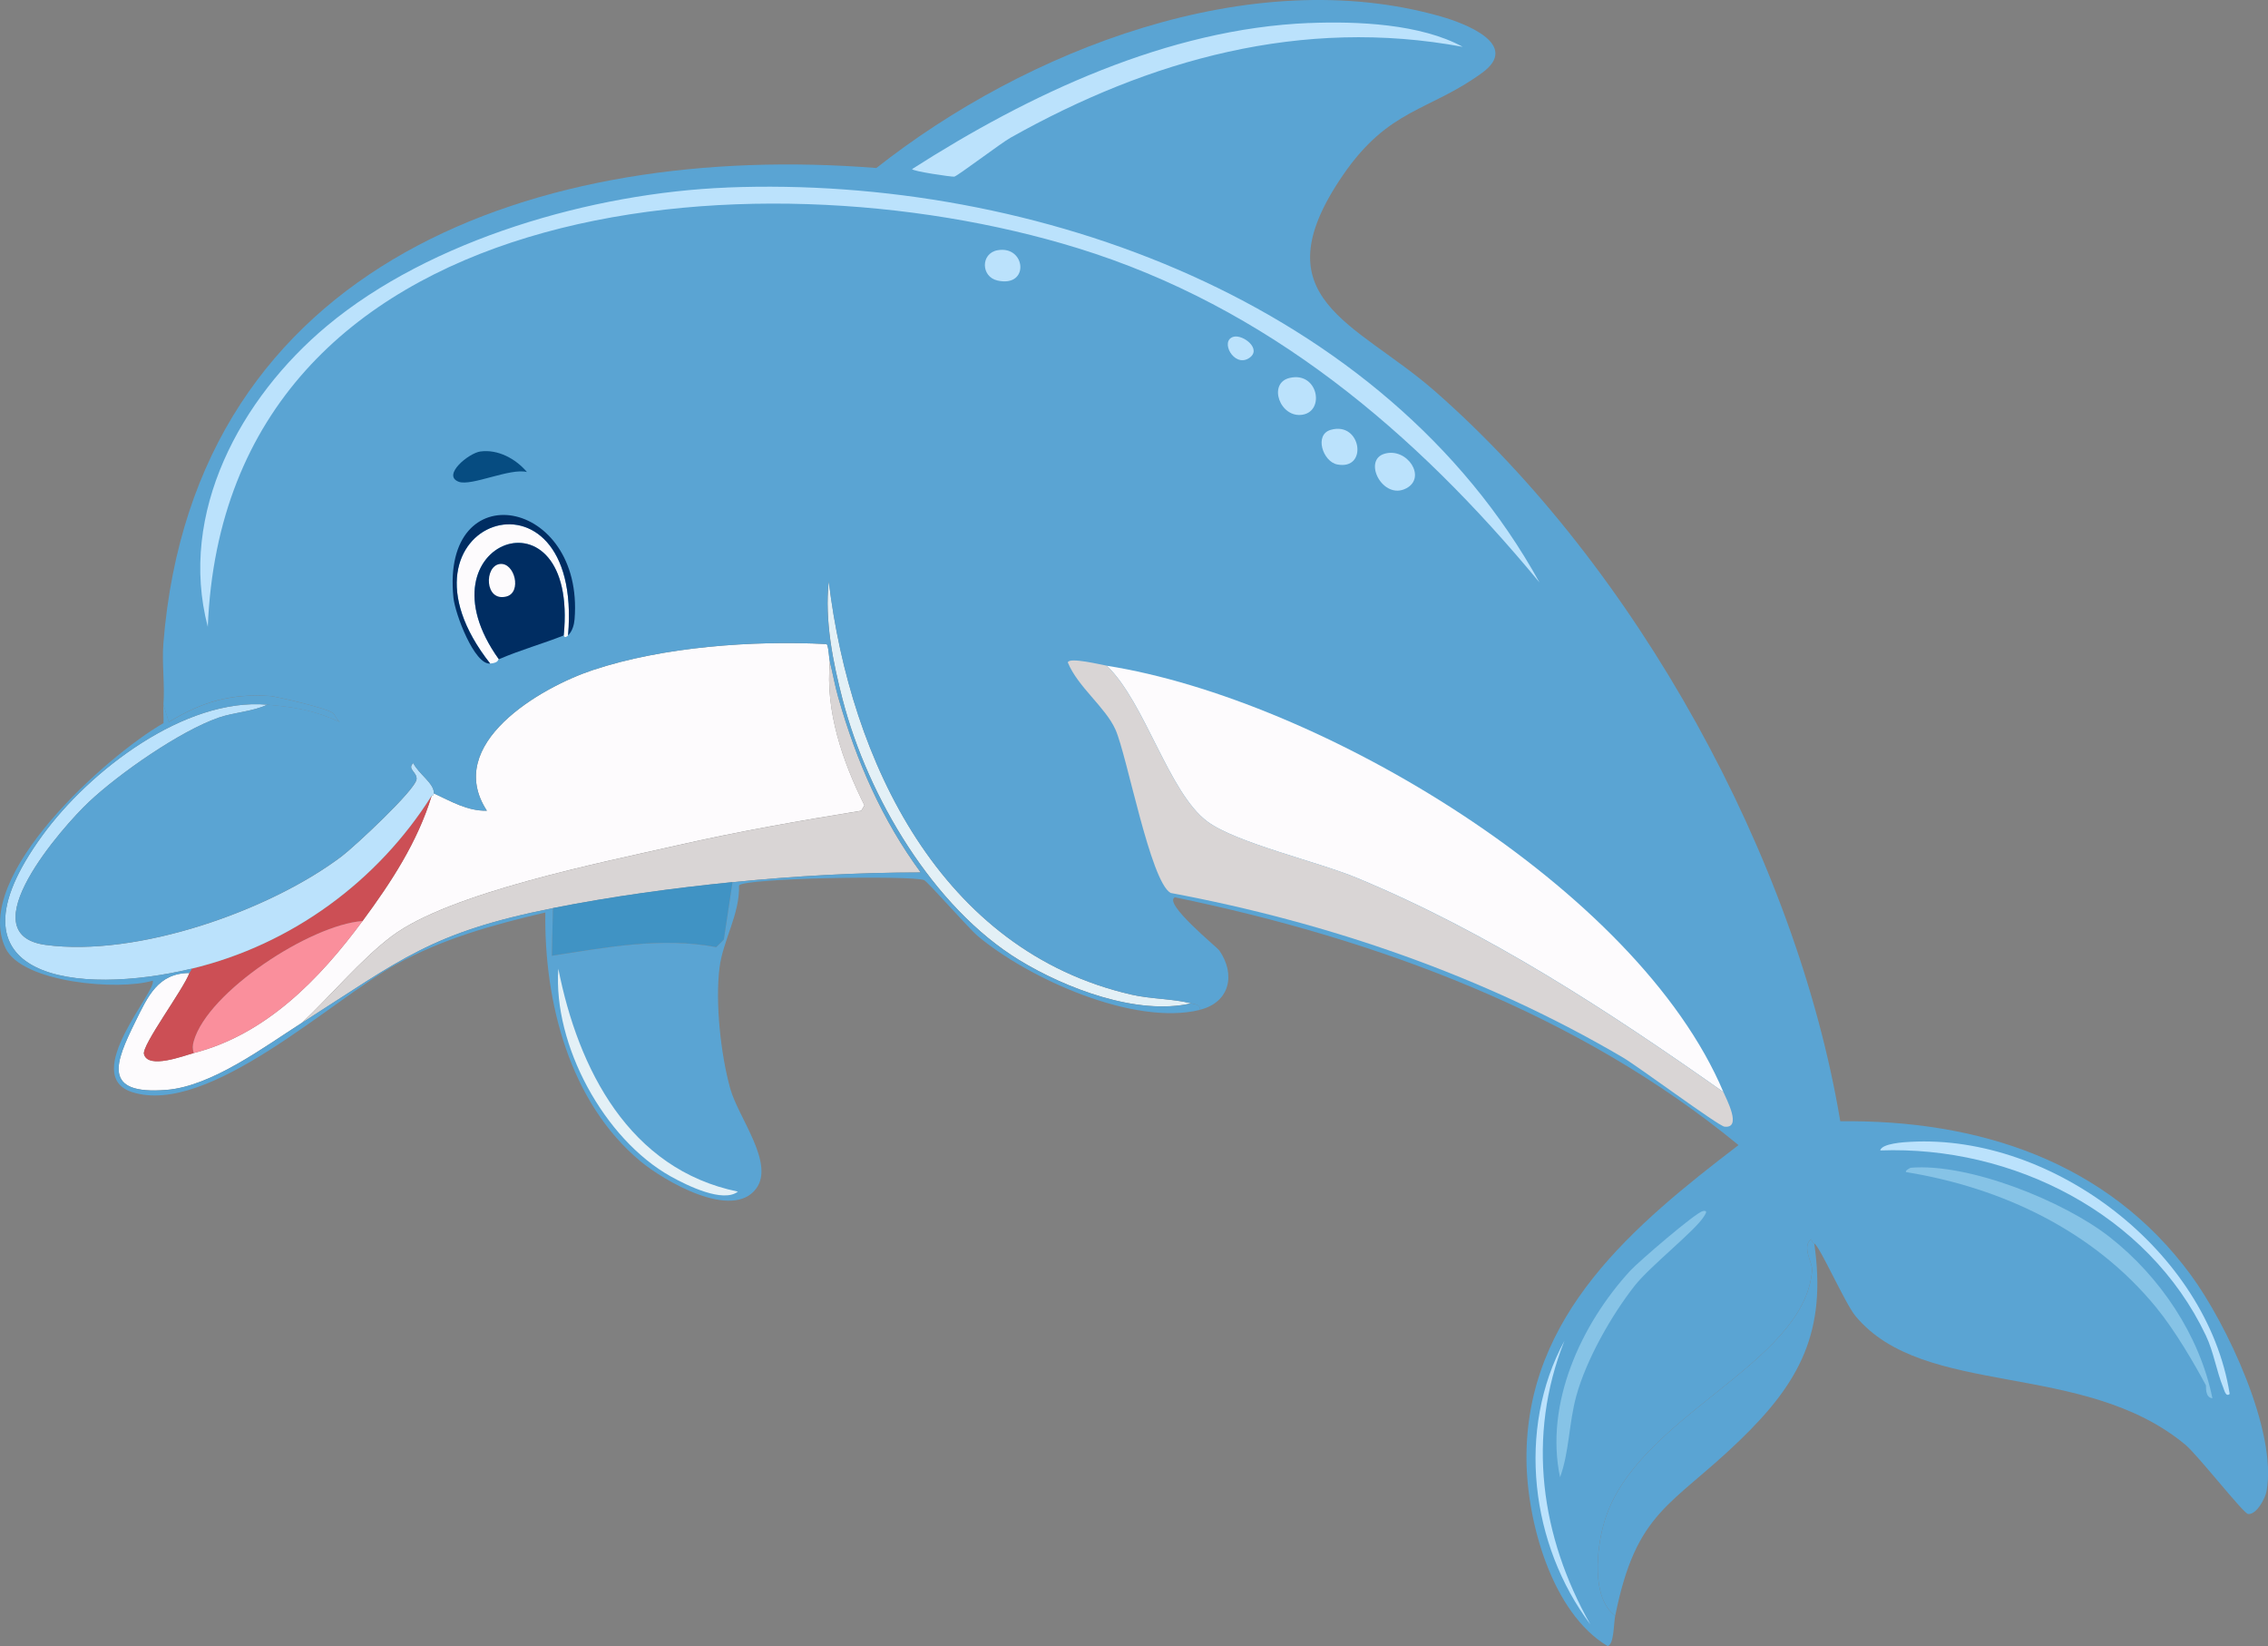 <?xml version="1.0" encoding="UTF-8"?>
<svg id="katman_2" data-name="katman 2" xmlns="http://www.w3.org/2000/svg" viewBox="0 0 512 371.52">
  <rect x="0" y="0" width="512" height="371.52" fill="#808080" stroke="none"/>
  <defs>
    <style>
      .cls-1 {
        fill: #cc4f55;
      }

      .cls-2 {
        fill: #bbe2fc;
      }

      .cls-3 {
        fill: #86c3e6;
      }

      .cls-4 {
        fill: #5aa4d3;
      }

      .cls-5 {
        fill: #d9d5d5;
      }

      .cls-6 {
        fill: #4093c4;
      }

      .cls-7 {
        fill: #fdfbfd;
      }

      .cls-8 {
        fill: #064c81;
      }

      .cls-9 {
        fill: #e3f0f6;
      }

      .cls-10 {
        fill: #002d62;
      }

      .cls-11 {
        fill: #fa8f9c;
      }
    </style>
  </defs>
  <g id="katman_2-2" data-name="katman 2">
    <g id="_Üretken_Nesne" data-name="Üretken Nesne">
      <path class="cls-4" d="M409.57,280.67c2.87,19.87-3.23,31.32-16.85,44.45-15.51,14.96-23.32,15.82-28.08,39.56-5.45-3.97-4.24-15.23-2.44-21.25,7.13-23.91,45.05-35.22,46.89-56.66.15-1.79-2.42-5.3-.24-7.08.39.48.04.61.73.98Z"/>
      <g>
        <path class="cls-7" d="M187.34,149.28c-1.07,11.08,2.86,22.6,7.81,32.48l-.73,1.22c-13.89,2.26-27.8,4.69-41.52,7.81-17,3.87-51.4,10.68-64.47,20.51-6.92,5.21-13.85,13.53-20.27,19.54-8.41,5.37-20.31,14.31-30.53,15.14-14.69,1.19-11.65-6.12-7.08-15.39,2.83-5.75,5.15-10.98,12.21-10.99-1.37,3.74-10.8,16.32-10.26,18.32.94,3.49,9.04.32,11.23-.24,16.26-4.15,28.41-16.68,38.1-29.79,6.45-8.73,12.43-17.83,15.63-28.33.02-.03.44.15.49-.49,3.86,1.78,7.54,4,11.97,3.91-9.82-15.05,12.02-27.79,23.93-31.75,15.86-5.27,36.12-6.71,52.75-5.86.45.31.56,3.23.73,3.91Z"/>
        <path class="cls-5" d="M189.29,157.59c4.04,14.14,9.83,27.46,18.56,39.32-14.25,0-28.35.79-42.49,2.2-13.26,1.32-27.49,3.26-40.54,5.86-27.56,5.49-34.15,11.53-56.66,25.89,6.42-6.01,13.35-14.33,20.27-19.54,13.07-9.84,47.48-16.65,64.47-20.51,13.72-3.12,27.63-5.56,41.52-7.81l.73-1.22c-4.96-9.88-8.89-21.4-7.81-32.48.69,2.78,1.16,5.53,1.95,8.3Z"/>
        <path class="cls-1" d="M97.47,179.56c-3.2,10.5-9.18,19.6-15.63,28.33-11.73.84-34.91,15.91-38.1,27.11-.28.98-.3,1.71,0,2.69-2.19.56-10.29,3.73-11.23.24-.54-2,8.89-14.58,10.26-18.32.15-.42.45-.58.49-.98,22.54-5.4,42.05-19.74,54.22-39.07Z"/>
        <path class="cls-11" d="M81.84,207.89c-9.69,13.11-21.84,25.64-38.1,29.79-.3-.97-.28-1.71,0-2.69,3.19-11.2,26.37-26.26,38.1-27.11Z"/>
      </g>
      <g>
        <path class="cls-2" d="M60.35,159.05c-3.31,1.58-7.44,1.7-10.99,2.93-8.76,3.04-22.47,12.62-29.31,19.05-5.93,5.57-27.28,29.85-9.77,32.24,20.57,2.81,50.55-7.65,66.91-20.03,2.76-2.09,16.54-14.88,16.85-17.34.2-1.61-2.23-2.32-.73-3.66,1.11,2.38,4.8,4.62,4.64,6.84-.05.64-.47.46-.49.49-12.17,19.33-31.67,33.67-54.22,39.07-25.56,6.12-57.49,2.66-33.7-30.04,10.69-14.69,32.16-31.18,50.8-29.55Z"/>
        <path class="cls-9" d="M268.91,226.45c-12.2,2.82-28.42-3.41-38.83-9.77-19.42-11.86-34.17-36.93-39.81-58.61-2.23-8.57-4.14-18.01-3.17-26.86,4.89,40.56,25.25,83.43,68.38,93.29,4.37,1,9.06.88,13.43,1.95Z"/>
        <g>
          <path class="cls-6" d="M165.36,199.1l-1.95,12.94-1.71,1.71c-12.44-2.32-24.86.09-37.12,1.95l.24-10.75c13.05-2.6,27.28-4.54,40.54-5.86Z"/>
          <g>
            <path class="cls-4" d="M60.35,159.05c-18.63-1.63-40.11,14.86-50.8,29.55-23.79,32.7,8.14,36.16,33.7,30.04-.04.39-.33.55-.49.98-7.06.01-9.38,5.24-12.21,10.99-4.57,9.26-7.61,16.57,7.08,15.39,10.22-.83,22.11-9.77,30.53-15.14,22.5-14.36,29.1-20.39,56.66-25.89l-.24,10.75c12.26-1.87,24.68-4.28,37.12-1.95l1.71-1.71,1.95-12.94c14.15-1.41,28.24-2.21,42.49-2.2-8.73-11.86-14.52-25.18-18.56-39.32l.98.49c5.64,21.68,20.39,46.75,39.81,58.61,10.41,6.36,26.63,12.58,38.83,9.77.78.19,2.18.26,1.95,1.47-14.97,3.66-38.63-7.07-50.06-16.61-2.18-1.82-11.39-12.39-12.21-12.7-2.81-1.07-40.56-.49-41.76,1.22.22,6.45-3.61,12.31-4.4,18.56-.99,7.9.28,19.64,2.44,27.35,1.83,6.52,10.04,16.76,5.86,22.47-5.39,7.36-20.92-1.77-26.13-6.11-16.04-13.35-21.79-36.02-21.49-56.17-11.88,2.79-22.97,5.85-33.7,11.72-14.5,7.93-42.38,34.38-59.59,28.82-11.83-3.82,5.85-23.12,4.64-25.15-7.63,2.29-29.44.52-33.21-7.33-7.8-16.25,23.06-43.6,35.66-50.8.07-1.37-.11-2.79,0-4.15l1.22,3.91c7.52-4.59,14.09-6.48,22.96-5.86,1,.07,12.86,2.7,14.16,3.91.4.37.83,1.54,1.47,1.95-5.77-2.65-10.17-3.37-16.36-3.91Z"/>
            <path class="cls-9" d="M126.04,218.64c4.47,22.66,16.02,45.29,40.54,50.31-3.32,2.6-11.34-1.3-15.14-3.42-15.08-8.42-26.6-29.69-25.4-46.89Z"/>
          </g>
        </g>
        <g>
          <path class="cls-4" d="M409.57,280.67c-.69-.37-.34-.49-.73-.98-2.18,1.78.4,5.3.24,7.08-1.84,21.44-39.76,32.75-46.89,56.66-1.8,6.02-3,17.27,2.44,21.25-.37,1.86-.25,6.5-1.71,6.84-12.61-7.5-18.25-28.2-18.32-42.25-.16-32.55,24.38-52.85,47.87-70.82-36.16-29.73-81.65-46.53-127.24-55.93-2.75,1.31,9.56,11.31,10.01,11.97,3.76,5.41,2.43,11.77-4.4,13.43.23-1.2-1.18-1.27-1.95-1.47-4.38-1.07-9.06-.95-13.43-1.95-43.13-9.86-63.49-52.73-68.38-93.29-.97,8.85.95,18.29,3.17,26.86l-.98-.49c-.79-2.78-1.26-5.52-1.95-8.3-.17-.68-.28-3.6-.73-3.91-16.63-.85-36.89.59-52.75,5.86-11.91,3.96-33.75,16.7-23.93,31.75-4.43.09-8.11-2.13-11.97-3.91.16-2.22-3.53-4.46-4.64-6.84-1.49,1.34.93,2.06.73,3.66-.31,2.46-14.09,15.25-16.85,17.34-16.37,12.38-46.35,22.83-66.91,20.03-17.51-2.39,3.84-26.66,9.77-32.24,6.84-6.43,20.55-16.01,29.31-19.05,3.55-1.23,7.68-1.35,10.99-2.93,6.2.54,10.59,1.25,16.36,3.91-.63-.41-1.06-1.58-1.47-1.95-1.31-1.21-13.17-3.84-14.16-3.91-8.86-.62-15.43,1.27-22.96,5.86l-1.22-3.91c.35-4.58-.37-9.34,0-13.92C43.84,59.04,121.71,31.9,197.84,37.92,231.47,11.38,282.26-8.6,325.32,3.73c5.49,1.57,17.98,6.35,9.28,12.7-11.98,8.74-21.07,7.94-31.5,23.2-19.05,27.88,2.93,33,20.76,48.6,45.4,39.74,81.65,105.33,91.58,164.84,31.1-.35,60.22,8.96,79.13,34.68,8.05,10.95,19.59,35.26,17.1,48.84-.27,1.49-2.2,5.3-4.15,5.13-1.05-.09-11.38-13.31-14.16-15.63-23.09-19.19-58.98-10.37-74.49-29.06-2.32-2.79-8.04-15.71-9.28-16.36Z"/>
          <g>
            <g>
              <path class="cls-7" d="M389.06,246.48c-26.02-18.34-53.22-36.1-82.79-48.35-8.87-3.68-27.19-7.87-33.7-12.7-8.77-6.49-14.03-26.86-22.71-35.17,47.89,7.54,119.73,50.12,139.2,96.22Z"/>
              <path class="cls-5" d="M249.86,150.26c8.68,8.31,13.94,28.67,22.71,35.17,6.52,4.82,24.83,9.02,33.7,12.7,29.57,12.26,56.76,30.02,82.79,48.35.65,1.54,4.28,8.28.24,7.81-1.38-.16-19.42-13.55-22.96-15.63-31.31-18.39-66.39-30.45-102.08-37.12-4.6-2.62-9.83-31.02-12.45-36.88-2.26-5.05-8.49-9.61-10.75-15.14.21-1.29,7.75.57,8.79.73Z"/>
            </g>
            <g>
              <path class="cls-3" d="M431.31,263.57c13.13-1.12,34.59,7.52,44.94,15.63,11.4,8.94,20.31,22.18,23.2,36.39-1.75-.16-1.37-2.76-1.47-2.93-2.65-4.93-6.86-12.23-11.23-17.58-14.1-17.24-34.71-27-56.41-30.53-.51-.24.91-.97.98-.98Z"/>
              <path class="cls-2" d="M431.31,257.71c32.21-1.75,66.92,24.72,72.04,56.9-.87.8-1.22-.86-1.47-1.47-1.52-3.7-2.14-8.01-3.91-11.72-13.05-27.49-43.63-42.88-73.51-41.76.33-1.59,5.43-1.88,6.84-1.95Z"/>
              <path class="cls-3" d="M384.42,273.34c1.23-.24.62.6.24,1.22-1.98,3.23-12.11,11.16-15.63,15.63-5.27,6.7-10.93,16.69-13.19,24.91-1.67,6.1-1.58,12.7-3.66,18.32-3.5-16.66,4.76-34.57,15.87-46.64,1.81-1.97,14.73-13.11,16.36-13.43Z"/>
              <path class="cls-2" d="M353.16,302.65c-8.57,21.55-5.35,44.2,5.86,63.98-13.49-17.93-16.72-43.96-5.86-63.98Z"/>
            </g>
            <g>
              <path class="cls-2" d="M164.14,42.32c69.59-2.76,148.43,25.87,183.4,89.14-28.09-33.98-61.42-62.24-104.28-75.46-73.02-22.53-192.43-12.48-196.35,85.48-6.75-25.76,7.44-51.65,26.86-67.89,23.45-19.61,60.11-30.06,90.36-31.26Z"/>
              <path class="cls-2" d="M295.53,5.2c10.89-.44,25.2.19,34.68,5.37-36.3-6.75-70.66,2.86-102.08,20.51-2.21,1.24-11.94,8.64-12.7,8.79-.47.1-9.54-1.23-9.52-1.71,26.37-16.88,57.69-31.67,89.63-32.97Z"/>
              <path class="cls-8" d="M108.46,101.9c3.96-.54,7.99,1.66,10.5,4.64-3.76-.98-12.55,3.25-15.39,2.2-3.88-1.44,2.23-6.48,4.88-6.84Z"/>
              <path class="cls-2" d="M312.62,102.39c5.09-1.41,9.47,5.35,4.88,7.81-5.31,2.85-10.04-6.39-4.88-7.81Z"/>
              <path class="cls-2" d="M291.13,85.3c6.39-1.51,8.04,7.45,2.93,8.3s-7.94-7.12-2.93-8.3Z"/>
              <path class="cls-2" d="M300.41,97.02c6.91-2,8.51,9.18,1.47,7.81-3.23-.62-5.28-6.71-1.47-7.81Z"/>
              <path class="cls-2" d="M225.19,56.48c6.42-1.15,7.32,8.48,0,6.84-3.79-.85-3.82-6.15,0-6.84Z"/>
              <path class="cls-2" d="M278.43,76.02c2.15-.65,6.73,2.89,3.42,4.88s-6.52-3.96-3.42-4.88Z"/>
              <g>
                <path class="cls-7" d="M128.24,143.42c-.86.82-.93-.02-.98,0,3.45-34.81-33.78-21.29-14.65,5.37-.3.13.04.79-1.95.98-25.23-32.06,21.15-48.01,17.58-6.35Z"/>
                <path class="cls-10" d="M128.24,143.42c3.56-41.66-42.82-25.71-17.58,6.35-3.55.33-7.93-11.2-8.3-14.9-2.86-28.32,29.54-22.52,27.35,4.88-.1,1.2-.48,2.72-1.47,3.66Z"/>
                <g>
                  <path class="cls-10" d="M127.26,143.42c-5,1.97-9.41,3.15-14.65,5.37-19.13-26.66,18.1-40.18,14.65-5.37Z"/>
                  <path class="cls-7" d="M112.85,127.3c3.34-.41,5.02,6.41,1.47,7.33-4.95,1.27-5.04-6.89-1.47-7.33Z"/>
                </g>
              </g>
            </g>
          </g>
        </g>
      </g>
    </g>
  </g>
</svg>